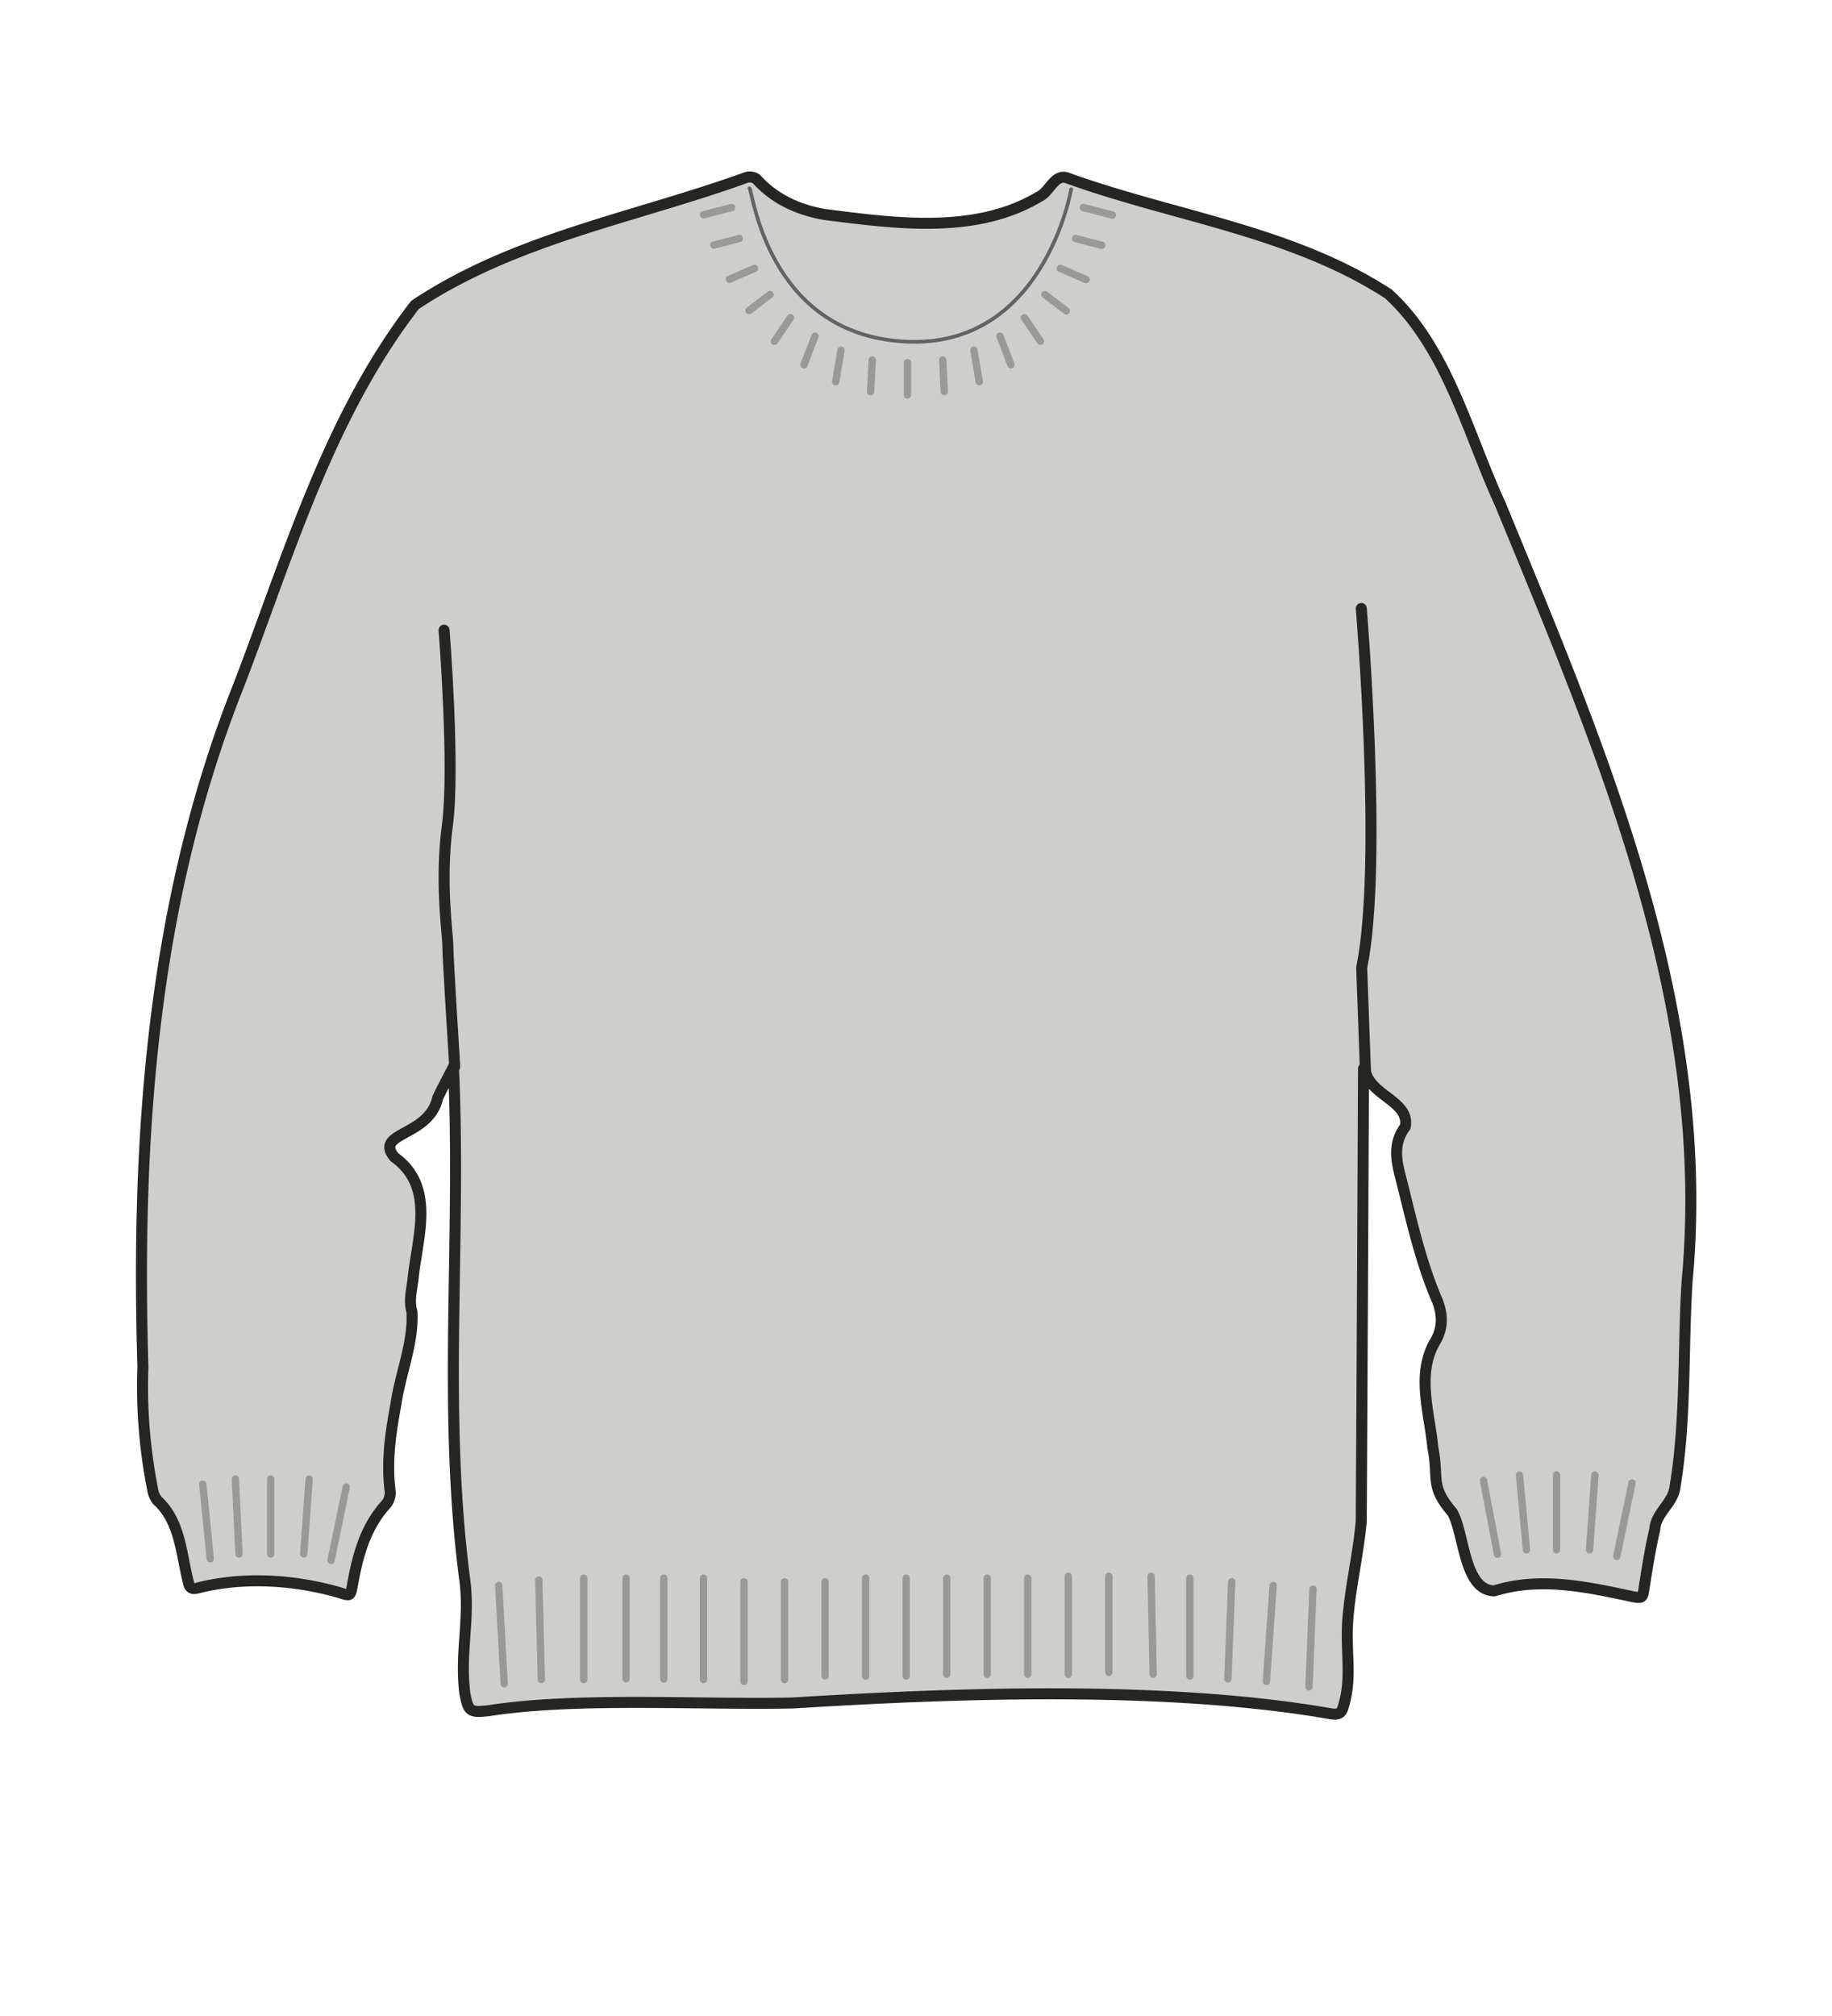 <svg xmlns="http://www.w3.org/2000/svg" width="500" height="550" viewBox="0 0 500 550"><path d="M372.14 291.55q-.27 61.74-.62 123.47c-.81 9-2.68 16.4-3.55 25.44-1 10.07 1.34 17-1.5 25.63-.59 1.77-2 1.67-3.35 1.44-44.59-7.74-101.66-5.72-146.65-2.93-24.6.58-58.62-1.67-83 2.09-5.23.6-5.68.28-6.62-4.82-1.35-11.26 1.44-20 0-30.81-6.15-46.82-.89-92.88-3.1-140-1.42 2.82-2.94 5.6-4.29 8.46-2.37 10.67-17.5 9.3-11.81 16.18 11.11 7.95 6.41 21.38 5.15 32.56-.25 3.15-1.35 6.27-.37 9.58.51 8.43-3.19 16.94-4.38 25.31-1.5 8-2.61 15.83-1.54 23.93a5.1 5.1 0 01-1.13 3.3c-5.71 6.28-7.75 14-9.19 22.06-.57 3.18-.61 3-3.74 2-12.38-3.52-26.09-4.38-38.6-1.18-1.39.34-2.11 0-2.41-1.47-2-7.76-2.18-16.67-8.49-22.43a6.66 6.66 0 01-1.33-3.22A144.46 144.46 0 0139 372.86c-1.91-63 2.6-126.93 26.19-186 13.61-35.43 24.56-73.32 48.07-103.67 27.32-18.2 60-23.76 90.46-34.78a3.16 3.16 0 012.72.43c5 5.55 11.46 8.41 18.56 9.67 19.19 2.43 41.29 5.55 58.65-4.88 2.85-1.27 4.2-6.53 7.87-5 29.12 10.49 61 14.4 87.44 31.58 15.94 14.59 21.63 38 30.45 57.21 27.81 67.48 58 137.39 51.05 212.07-1.19 18.66-.23 37.46-3.28 56-.49 4.66-5.21 7.09-5.56 11.78-1.22 5.28-2.08 10.65-2.91 16-.4 2.6-.41 2.83-3.08 2.33-12.48-2.66-25.26-5.49-37.8-1.58-8.34-.15-8.13-15.56-11.44-21.41-6.28-7.36-3.61-9-5.33-17.63-.9-9.7-4.68-20.27.79-29.26 2-3.53 1.86-7.05.51-10.66-4.9-11.29-7.4-23.42-10.45-35.29-1.07-4.31-1.31-8.5 1.61-12.34 1.49-7.15-10.43-8.7-10.93-15.93z" fill="#cececc" stroke="#262521" stroke-linecap="round" stroke-linejoin="round" stroke-width="3"/><path d="M204.54 51.38c.8-.26 4.44 39.77 42.44 41.81s45.37-41.58 45.37-41.58" fill="none" stroke="#636363" stroke-linecap="round" stroke-linejoin="round"/><g opacity=".5" fill="none" stroke="#636363" stroke-linecap="round" stroke-linejoin="round" stroke-width="2"><path d="M73.89 403.5v20.47M64.24 403.52l.99 20.43M84.38 403.53l-1.48 20.41M94.49 405.69l-4.14 20.04M55.35 404.9l2.04 20.36"/></g><g opacity=".5" fill="none" stroke="#636363" stroke-linecap="round" stroke-linejoin="round" stroke-width="2"><path d="M424.82 402.38v20.46M414.71 402.43l1.9 20.37M435.3 402.41l-1.48 20.41M445.41 404.57l-4.14 20.04M404.88 403.91l3.82 20.1"/></g><g opacity=".5" fill="none" stroke="#636363" stroke-linecap="round" stroke-linejoin="round" stroke-width="2"><path d="M247.31 430.54v26.73M258.37 430.54v26.21M269.43 430.54v26.23M280.49 430.54v26.21M291.56 430.04v26.73M302.62 430.04v26.23M314.17 430.04l.56 26.71M324.74 430.54v26.73M170.87 430.54V458M192 430.54v27.68M181.16 430.54v27.52M203.06 431.54v27.18M136.11 432.55l1.5 26.82M147.05 431.06l.7 27.16M159.31 430.54v27.68M214.12 431.54v26.68M225.18 431.54v25.68M236.24 430.54v26.73M336.17 431.55L335.12 458M347.48 432.56l-1.85 26.16M358.34 433.55l-1.08 26.66"/></g><g opacity=".5" fill="none" stroke="#636363" stroke-linecap="round" stroke-linejoin="round" stroke-width="2"><path d="M293.56 65.06l7.14 1.86M295.66 56.61l7.93 2.07M247.67 98.95v8.79M257.29 98.22l.44 8.63M265.8 95.53l1.46 8.6M272.91 91.7l3 7.84M279.59 86.67l4.38 6.44M285.17 80.36l5.84 4.44M289.39 73.22l7.02 3.05M201.78 65.06l-6.94 1.81M199.68 56.61l-7.65 1.99M238.05 98.22l-.45 8.64M229.54 95.53l-1.46 8.6M222.43 91.7l-3 7.84M215.74 86.67l-4.37 6.44M210.17 80.36l-5.76 4.37M205.95 73.22l-6.87 2.98"/></g><path d="M121.2 171.92s3 37.54.91 53.17.11 29.69.11 32.87 1.89 33.04 1.89 33.04M371.53 166s5.9 70 .11 98l1 27.47" fill="none" stroke="#262521" stroke-linecap="round" stroke-linejoin="round" stroke-width="3"/></svg>